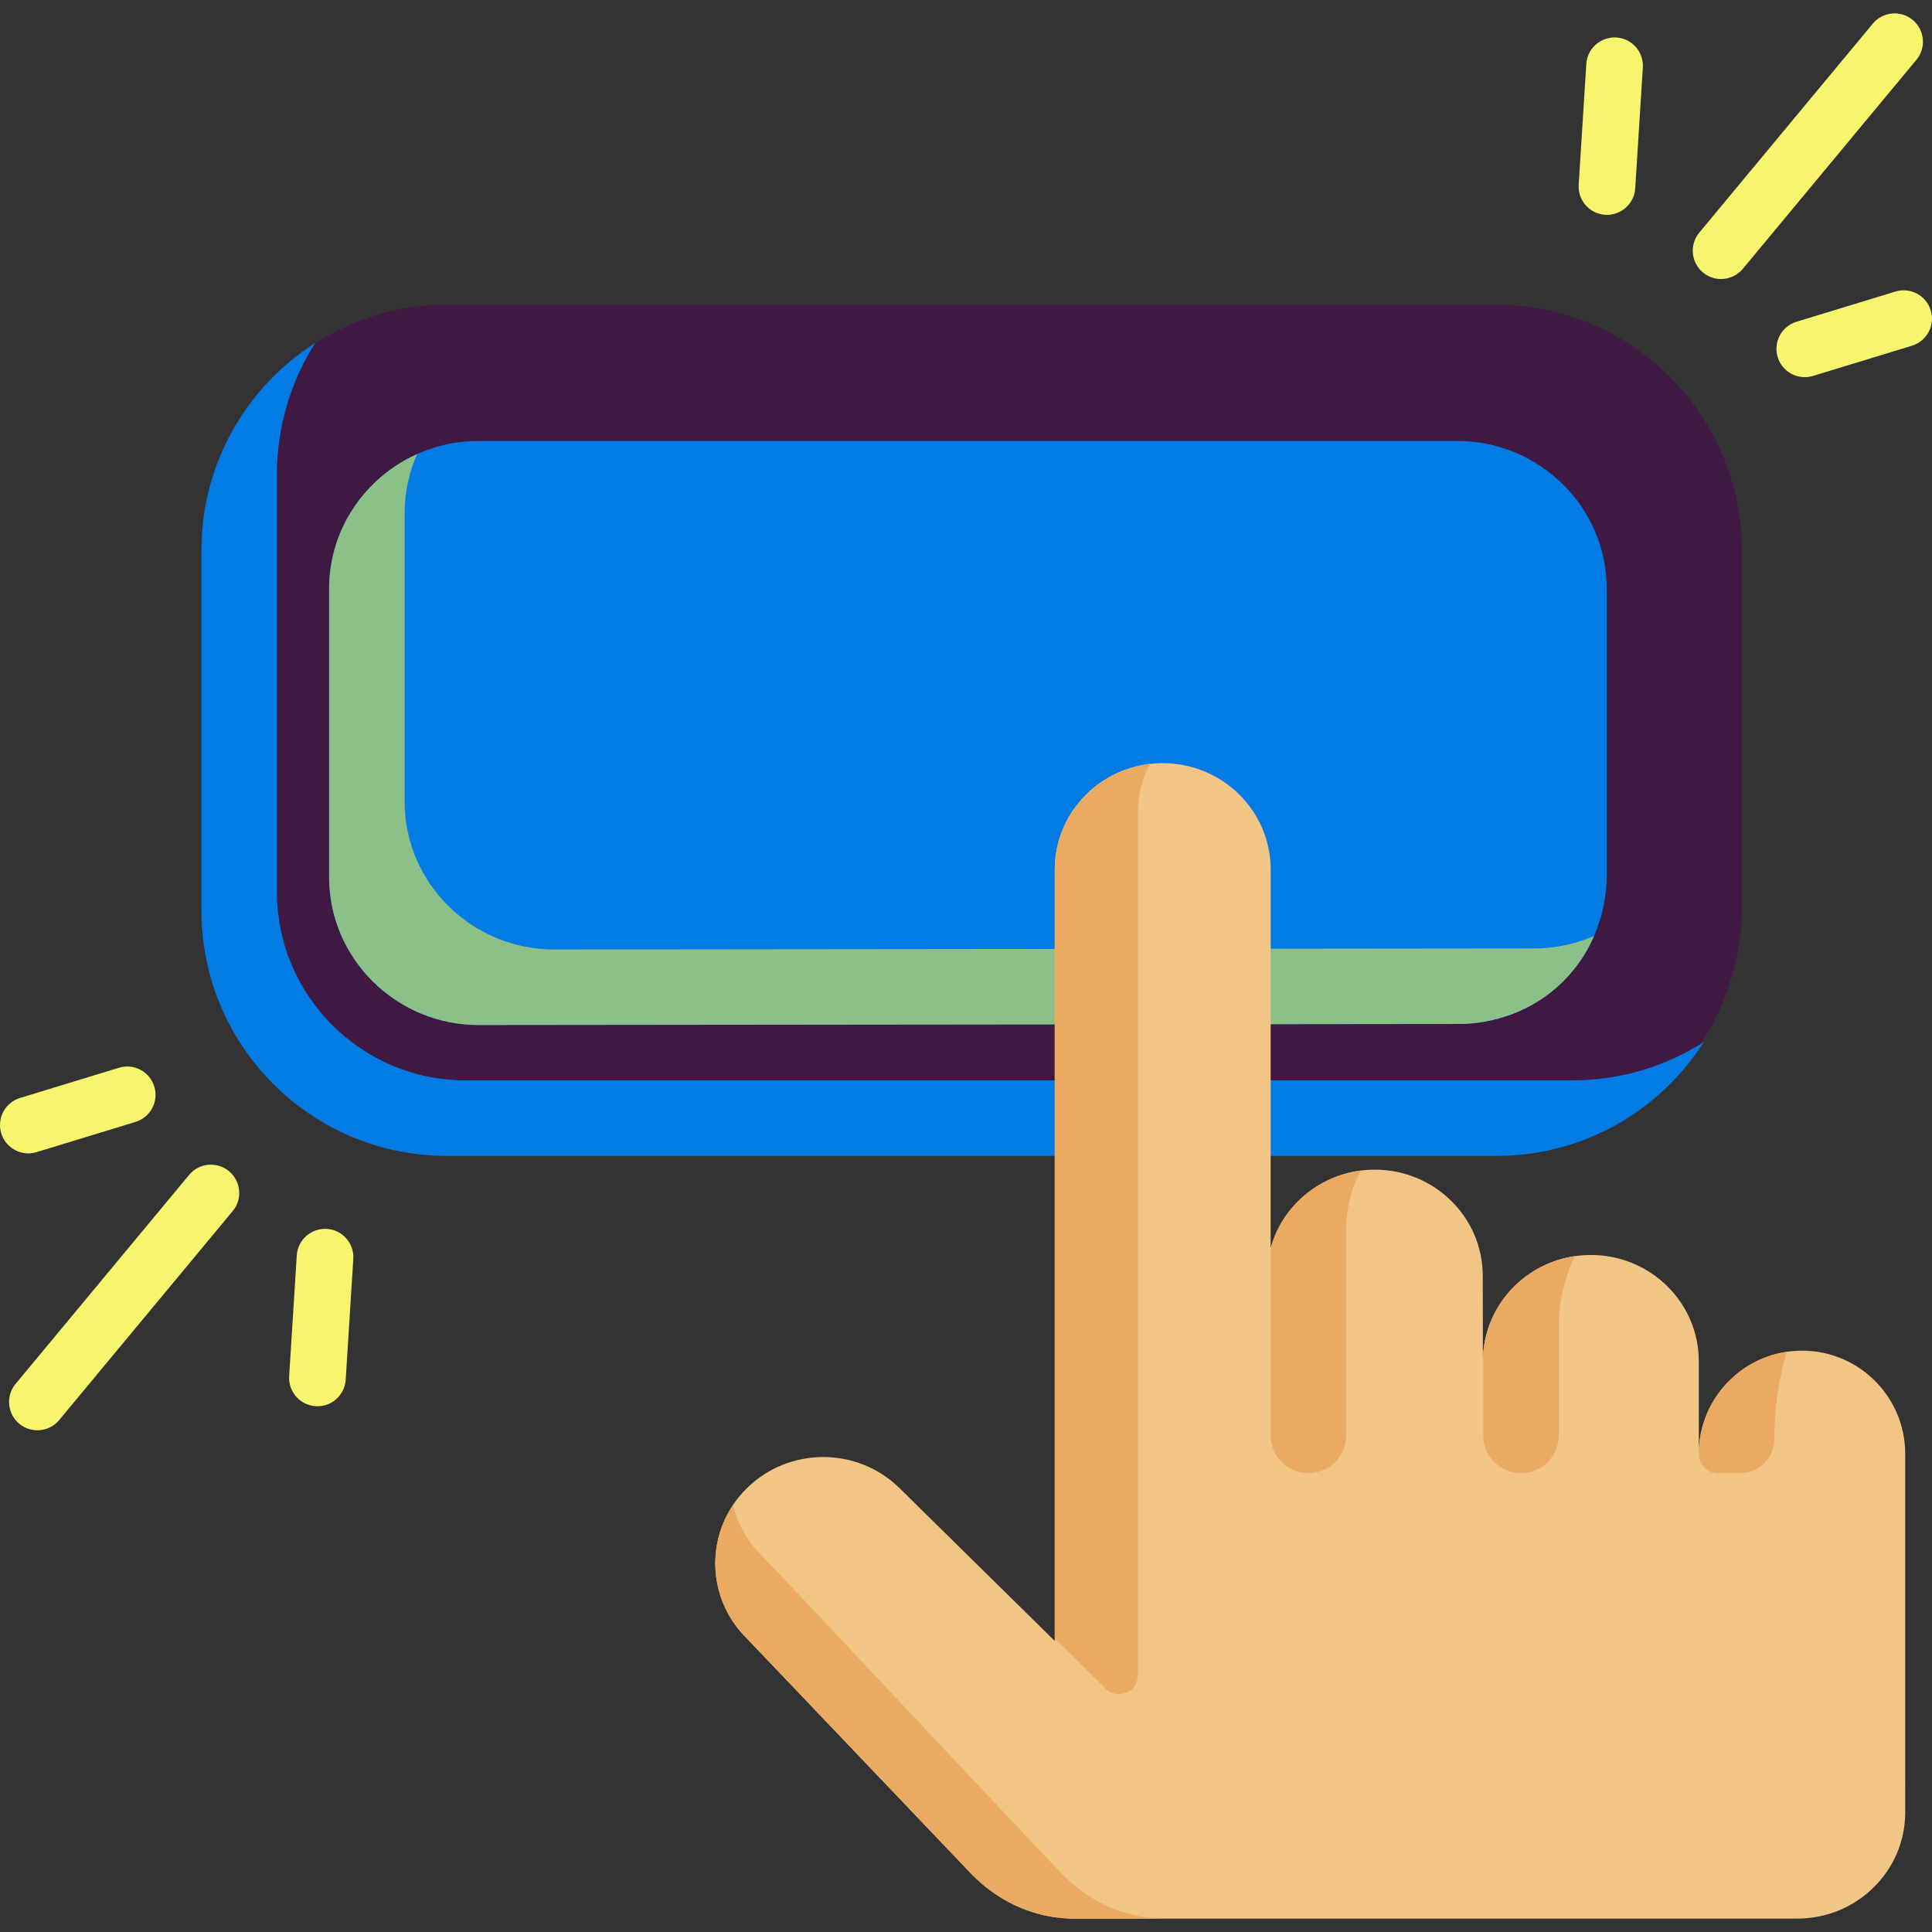 <?xml version="1.0"?>
<svg xmlns="http://www.w3.org/2000/svg" xmlns:xlink="http://www.w3.org/1999/xlink" xmlns:svgjs="http://svgjs.com/svgjs" version="1.1" width="512" height="512" x="0" y="0" viewBox="0 0 511.592 511.592" style="enable-background:new 0 0 512 512" xml:space="preserve" class=""><rect x="0" y="0" width="511.592" height="511.592" fill="#333333" stroke="none"/><g><g xmlns="http://www.w3.org/2000/svg"><path d="m118.303 306.088c-4.567-.095-27.462-1.036-45.914-19.644-18.524-18.68-19.044-41.522-19.055-46.028v-94.546c0-35.845 29.191-65.173 64.868-65.173h278.21c35.678 0 64.868 29.328 64.868 65.173v94.546c-.011 4.506-.531 27.349-19.055 46.028-18.453 18.608-41.348 19.55-45.914 19.644-19.81 0-278.008 0-278.008 0z" fill="#3f1942" data-original="#aef2ab" style="" class=""/><path d="m451.142 275.946c-11.52 18.12-31.79 30.14-54.86 30.14h-277.95c-35.899 0-65-29.102-65-65v-95.39c0-23.07 12.02-43.34 30.14-54.86-6.43 10.07-10.14 22.03-10.14 34.86v110.39c0 27.614 22.386 50 50 50h292.95c12.83 0 24.79-3.72 34.86-10.14z" fill="#037be5" data-original="#96d094" style="" class=""/><path d="m126.681 271.417c-21.742 0-39.53-17.59-39.53-39.088v-76.475c0-21.498 17.789-39.088 39.53-39.088h259.257c21.742 0 39.53 17.59 39.53 39.088v76.475c-.015 2.587-.35 16.481-11.612 27.606-11.231 11.094-25.028 11.236-27.618 11.214-16.452 0-259.557.268-259.557.268z" fill="#037be5" data-original="#96d094" style="" class=""/><path d="m422.102 247.846c-1.71 3.97-4.31 8.19-8.25 12.09-11.23 11.09-25.02 11.23-27.61 11.21-16.46 0-259.56.27-259.56.27-21.74 0-39.53-17.59-39.53-39.09v-76.47c0-15.8 9.6-29.48 23.32-35.63-2.13 4.79-3.32 10.08-3.32 15.63v76.47c0 21.5 17.79 39.09 39.53 39.09 0 0 243.1-.27 259.56-.27 1.71.01 8.33-.04 15.86-3.3z" fill="#8bc089" data-original="#8bc089" style="" class=""/><g fill="#f7f06d"><path d="m425.529 56.894c-.159 0-.318-.005-.479-.015-4.134-.261-7.274-3.823-7.014-7.957l2.015-31.984c.261-4.133 3.827-7.253 7.957-7.014 4.134.261 7.274 3.823 7.014 7.957l-2.015 31.984c-.25 3.973-3.552 7.029-7.478 7.029z" fill="#f7f56d" data-original="#f7f06d" style="" class=""/><path d="m455.736 73.886c-1.689 0-3.387-.566-4.787-1.729-3.187-2.646-3.625-7.375-.979-10.562l45.952-55.34c2.646-3.187 7.375-3.626 10.561-.979 3.187 2.646 3.625 7.375.979 10.562l-45.952 55.34c-1.483 1.785-3.621 2.708-5.774 2.708z" fill="#f7f56d" data-original="#f7f06d" style="" class=""/><path d="m477.898 99.875c-3.212 0-6.184-2.08-7.171-5.312-1.209-3.962 1.021-8.154 4.983-9.363l26.189-7.996c3.96-1.21 8.153 1.021 9.363 4.982 1.21 3.962-1.021 8.154-4.983 9.363l-26.189 7.996c-.729.224-1.467.33-2.192.33z" fill="#f7f56d" data-original="#f7f06d" style="" class=""/><path d="m84.063 372.376c-.159 0-.318-.005-.479-.015-4.134-.261-7.274-3.823-7.014-7.957l2.014-31.984c.261-4.134 3.835-7.25 7.957-7.014 4.134.261 7.274 3.823 7.014 7.957l-2.014 31.984c-.251 3.975-3.552 7.029-7.478 7.029z" fill="#f7f56d" data-original="#f7f06d" style="" class=""/><path d="m9.896 378.74c-1.689 0-3.387-.566-4.787-1.729-3.187-2.646-3.625-7.375-.979-10.562l45.951-55.34c2.646-3.188 7.375-3.626 10.561-.979 3.187 2.646 3.625 7.375.979 10.562l-45.951 55.34c-1.483 1.785-3.62 2.708-5.774 2.708z" fill="#f7f56d" data-original="#f7f06d" style="" class=""/><path d="m7.5 305.411c-3.212 0-6.184-2.08-7.171-5.312-1.209-3.962 1.021-8.154 4.983-9.363l26.189-7.996c3.961-1.21 8.154 1.021 9.363 4.982s-1.021 8.154-4.983 9.363l-26.189 7.996c-.729.223-1.467.33-2.192.33z" fill="#f7f56d" data-original="#f7f06d" style="" class=""/></g><path d="m477.172 357.659c-15.094 0-27.33 12.236-27.33 27.33v-24.526c0-15.545-12.798-28.146-28.586-28.146s-28.586 12.601-28.586 28.146c-.01-7.53-.021-15.061-.031-22.591 0-15.545-12.798-28.146-28.586-28.146-13.19 0-24.286 8.797-27.583 20.756v-100.253c0-15.545-12.798-28.146-28.586-28.146s-28.586 12.601-28.586 28.146v204.299l-41.093-40.462c-11.164-10.992-29.263-10.992-40.427 0-11.163 10.992-11.163 28.813 0 39.806 19.483 20.436 38.965 40.872 58.448 61.308 3.015 3.295 9.208 9.054 18.749 11.613 3.113.835 5.988 1.17 8.458 1.253h192.484c15.788 0 28.586-12.601 28.586-28.146-.042-5.013.026-10.032 0-15.049 0-21.917 0-43.834 0-65.751 0-4.431 0-8.863 0-13.294v-.816c-.001-15.095-12.237-27.331-27.331-27.331z" fill="#f0c585" data-original="#f0c585" style="" class=""/><path d="m304.502 202.286c-2.05 3.87-3.2 8.27-3.2 12.94v228.36c0 4.436-5.347 6.675-8.508 3.563l-13.492-13.284v-203.64c0-14.409 11-26.299 25.2-27.939z" fill="#ebaa61" data-original="#ebaa61" style=""/><path d="m307.432 508.046h-24c-2.47-.08-5.34-.42-8.46-1.25-9.54-2.56-15.73-8.32-18.75-11.62-19.48-20.43-38.96-40.87-58.44-61.3-9.77-9.63-11-24.47-3.66-35.39 1.16 4.92 3.7 9.6 7.6 13.44 19.49 20.44 59.02 62.82 78.5 83.25 3.02 3.3 9.21 9.06 18.75 11.62 3.12.83 5.99 1.17 8.46 1.25z" fill="#ebaa61" data-original="#ebaa61" style=""/><path d="m360.372 309.956c-2.6 4.72-3.9 10.11-3.9 15.56v54.58c0 5.523-4.477 10-10 10-5.523 0-10-4.477-10-10v-48.128c0-1.118.194-2.229.564-3.284 3.487-9.933 12.445-17.35 23.336-18.728z" fill="#ebaa61" data-original="#ebaa61" style=""/><path d="m417.072 332.606c-2.201 4.41-3.659 9.471-4.178 14.908-.099 1.039-.122 2.085-.122 3.128v29.454c0 5.523-4.477 10-10 10-5.523 0-10-4.477-10-10v-21.165c0-.463.015-.928.063-1.388 1.328-12.819 11.398-23.08 24.237-24.937z" fill="#ebaa61" data-original="#ebaa61" style=""/><path d="m473.142 357.956c-2.1 6.86-3.3 14.72-3.3 23.08 0 5.003-4.056 9.06-9.06 9.06h-5.831c-2.822 0-5.11-2.288-5.11-5.11.001-13.72 10.121-25.08 23.301-27.03z" fill="#ebaa61" data-original="#ebaa61" style=""/></g></g></svg>
